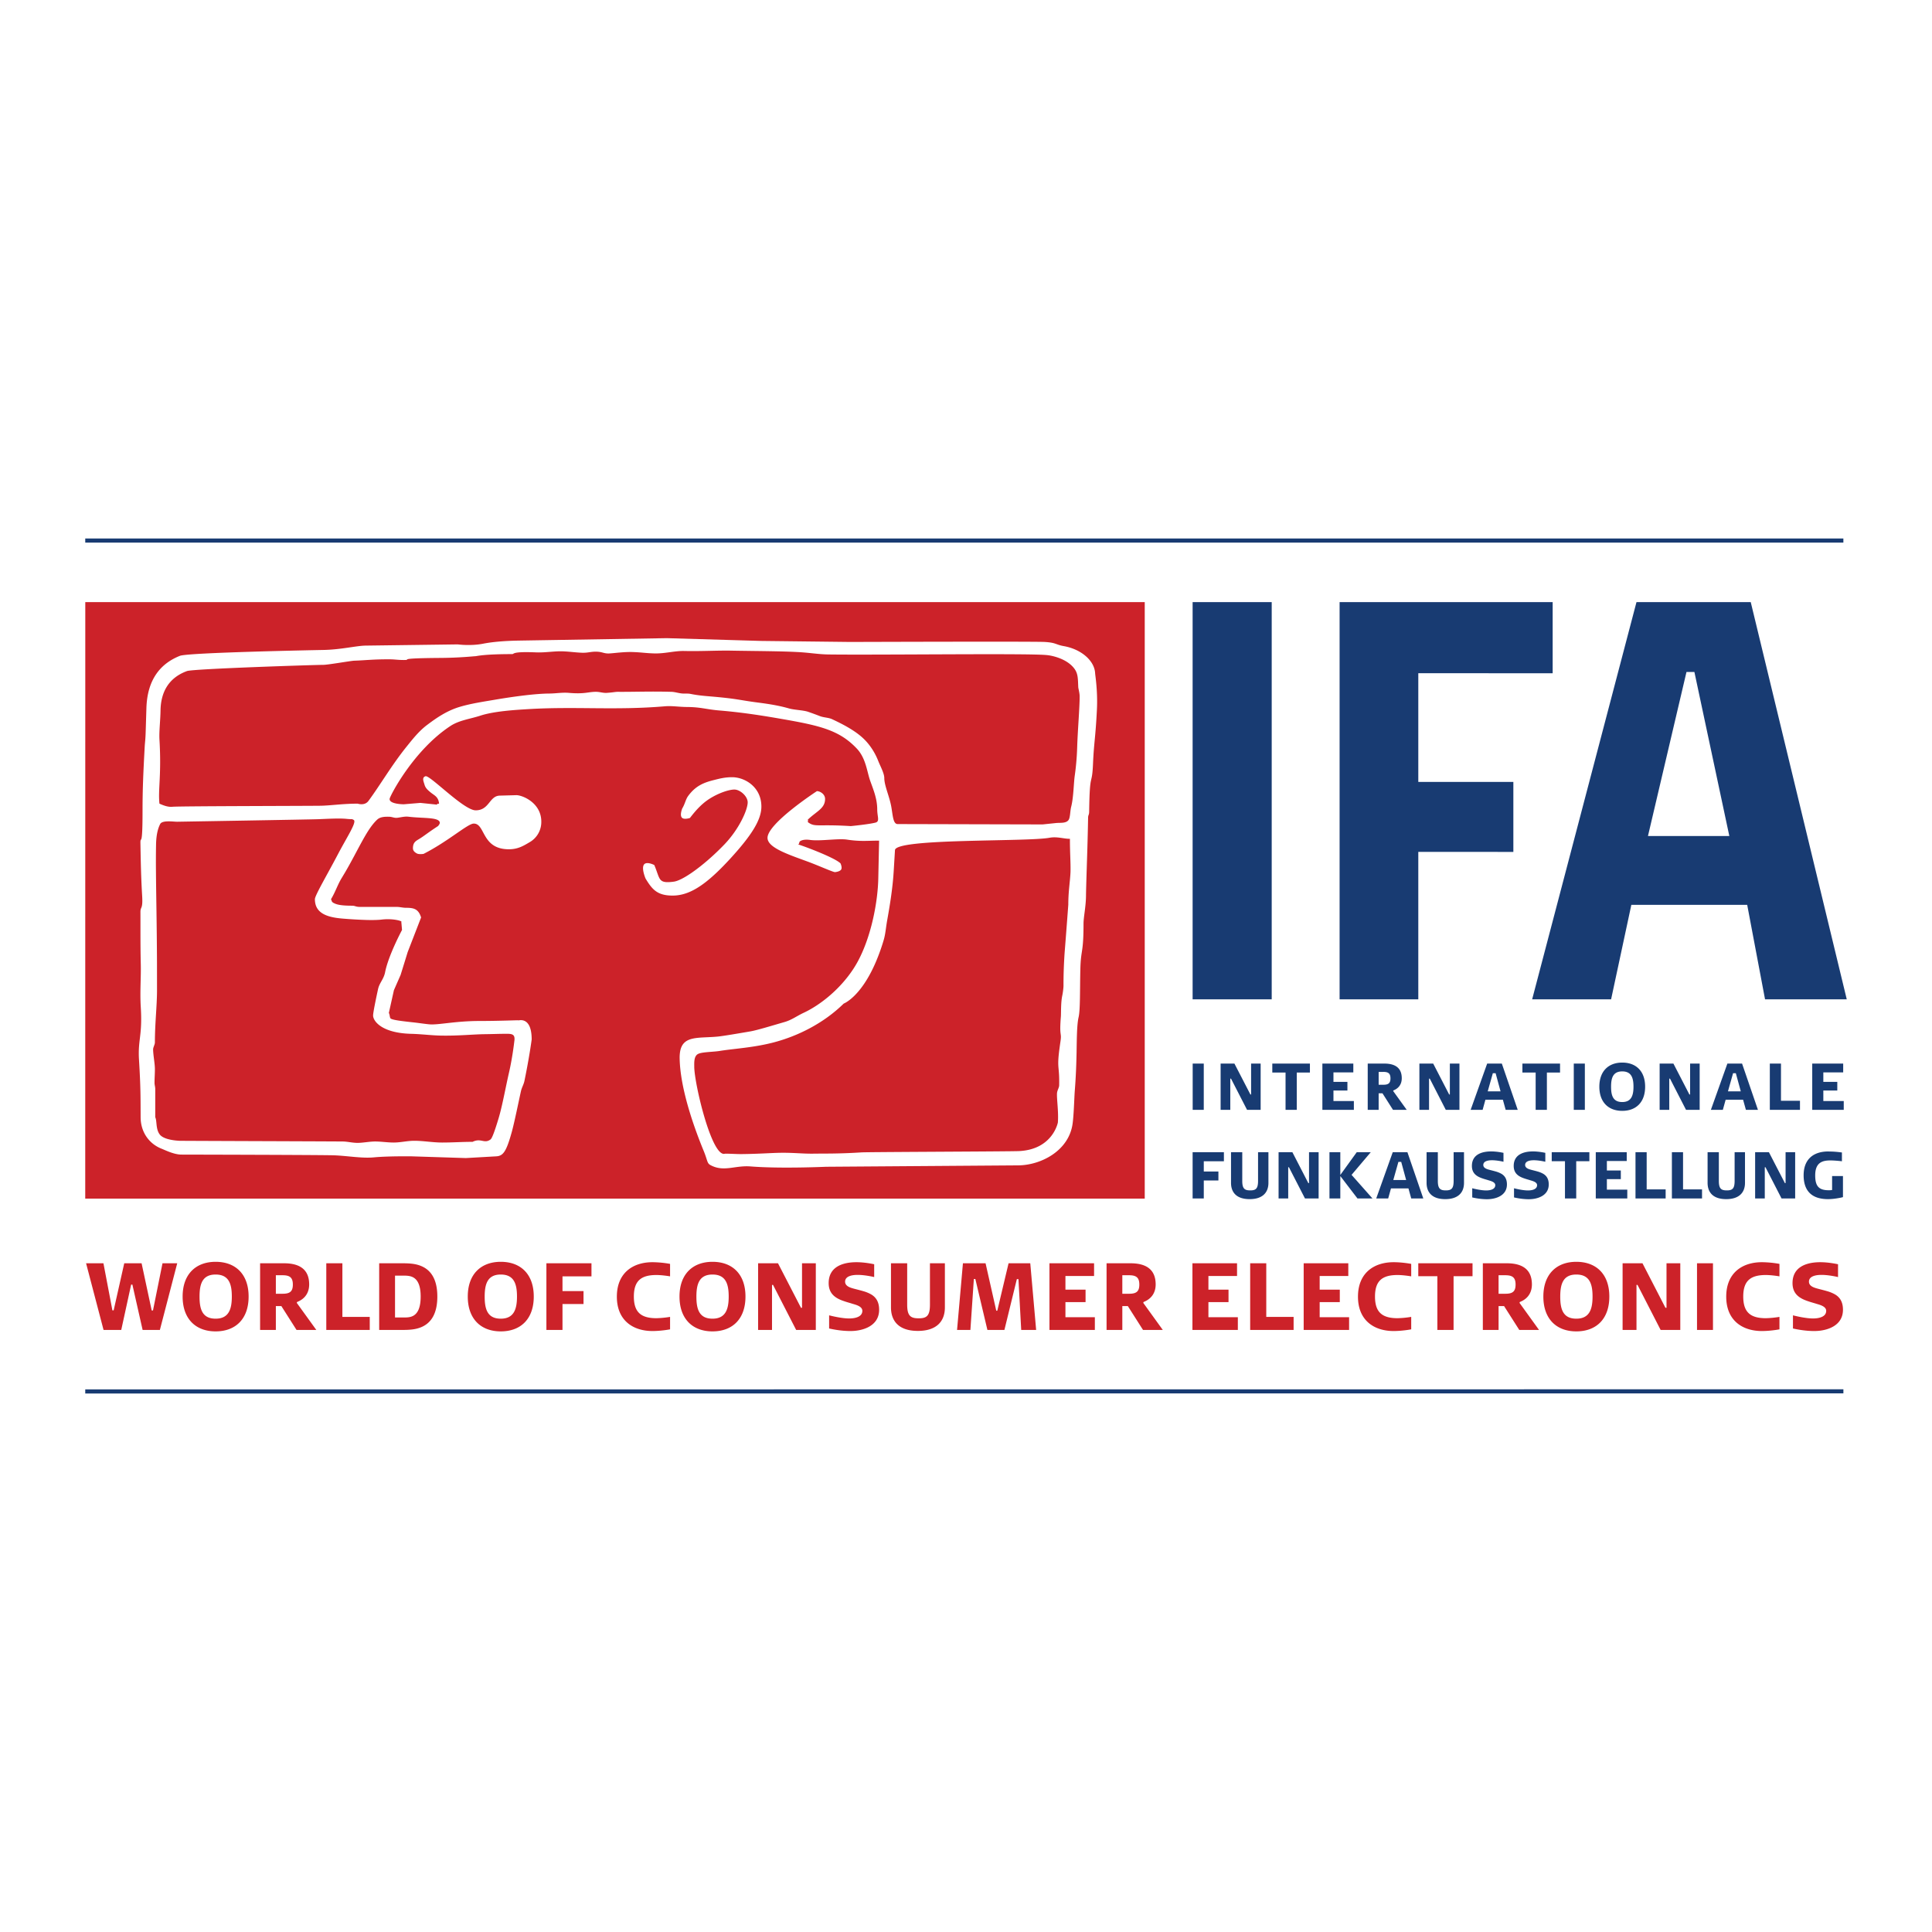 <svg xmlns="http://www.w3.org/2000/svg" width="2500" height="2500" viewBox="0 0 192.756 192.756"><path fill-rule="evenodd" clip-rule="evenodd" fill="#fff" d="M0 0h192.756v192.756H0V0z"/><path d="M8.505 138.622l175.411-.012v.408l-175.411.012v-.408zm0-84.896h175.409v.408H8.505v-.408z" fill="#183b72"/><path fill-rule="evenodd" clip-rule="evenodd" fill="#183b72" d="M120.102 115.86h2.007v-.905h-3.121v4.615h1.114v-1.791h1.459v-.897h-1.459v-1.022zM126.551 118.014v-3.059h-1.035v2.864c0 .771-.223.947-.779.947-.566 0-.797-.176-.797-.947v-2.864h-1.121v3.059c0 .846.443 1.624 1.861 1.624 1.273 0 1.871-.645 1.871-1.624zM130.197 119.57h1.362v-4.615h-.957v3.083h-.071l-1.59-3.083h-1.377v4.615h.961v-3.115h.071l1.601 3.115zM135.434 119.57h1.498l-2.086-2.353 1.916-2.262h-1.399l-1.64 2.271v-2.271h-1.082v4.615h1.082v-2.236l1.711 2.236zM140.799 119.57h1.203l-1.584-4.615h-1.463l-1.648 4.615h1.193l.279-1.003h1.742l.278 1.003zm-1.789-1.841l.51-1.81h.279l.492 1.81h-1.281zM146.064 118.014v-3.059h-1.035v2.864c0 .771-.225.947-.781.947-.562 0-.795-.176-.795-.947v-2.864h-1.123v3.059c0 .846.447 1.624 1.863 1.624 1.274 0 1.871-.645 1.871-1.624zM148.365 119.647c.852 0 1.982-.345 1.982-1.475 0-.555-.225-.864-.541-1.056a2.473 2.473 0 0 0-.543-.227c-.199-.058-.396-.108-.596-.159-.248-.067-.678-.159-.678-.502 0-.429.598-.47.869-.47.484 0 1.049.126 1.145.151v-.889c-.08-.017-.652-.142-1.225-.142-.971 0-1.926.326-1.926 1.448 0 .763.502 1.064 1.09 1.257.191.066.391.117.574.176.221.067.668.176.668.485 0 .453-.58.527-.908.527-.525 0-1.225-.174-1.391-.218v.914c.088.02.732.18 1.48.18zM152.537 119.647c.852 0 1.982-.345 1.982-1.475 0-.555-.225-.864-.541-1.056a2.433 2.433 0 0 0-.543-.227c-.199-.058-.398-.108-.596-.159-.248-.067-.676-.159-.676-.502 0-.429.598-.47.865-.47.486 0 1.053.126 1.148.151v-.889c-.08-.017-.654-.142-1.227-.142-.971 0-1.926.326-1.926 1.448 0 .763.502 1.064 1.092 1.257.189.066.389.117.57.176.223.067.67.176.67.485 0 .453-.582.527-.908.527-.525 0-1.225-.174-1.393-.218v.914c.091.02.735.18 1.483.18zM157.26 115.852h1.312v-.897h-3.756v.897h1.321v3.718h1.123v-3.718zM159.211 119.57h3.144v-.879h-2.037v-1.047h1.391v-.862h-1.391v-.947h1.981v-.88h-3.088v4.615zM163.174 119.57h3.008v-.904h-1.893v-3.711h-1.115v4.615zM166.805 119.57h3.007v-.904h-1.894v-3.711h-1.113v4.615zM174.098 118.014v-3.059h-1.035v2.864c0 .771-.223.947-.779.947-.566 0-.795-.176-.795-.947v-2.864h-1.123v3.059c0 .846.445 1.624 1.861 1.624 1.273 0 1.871-.645 1.871-1.624zM177.744 119.57h1.36v-4.615h-.956v3.083h-.07l-1.594-3.083h-1.375v4.615h.963v-3.115h.071l1.601 3.115zM183.355 119.546c.264-.042.461-.092.518-.109v-2.103h-1.084v1.392a1.75 1.75 0 0 1-.334.025c-1.002 0-1.352-.42-1.352-1.483 0-1.282.709-1.491 1.512-1.491.428 0 1.059.068 1.154.084v-.879c-.09-.009-.678-.093-1.178-.093-.072 0-.281-.017-.541.009-1.314.125-2.102.922-2.102 2.361 0 1.407.668 2.379 2.428 2.379.335 0 .692-.041.979-.092zM118.994 110.729h1.106v-4.615h-1.106v4.615zM124.418 110.729h1.357v-4.615h-.953v3.081h-.07l-1.594-3.081h-1.377v4.615h.965v-3.116h.07l1.602 3.116zM129.379 107.01h1.312v-.896h-3.753v.896h1.322v3.719h1.119v-3.719zM131.934 110.729h3.142v-.878h-2.037v-1.048h1.393v-.863h-1.393v-.946h1.982v-.88h-3.087v4.615zM138.98 110.729h1.369l-1.352-1.876.021-.06c.559-.218.836-.653.836-1.215 0-1.08-.715-1.465-1.742-1.465h-1.654v4.615h1.09v-1.65h.381l1.051 1.651zm-.962-3.786c.486 0 .709.151.709.646 0 .493-.223.637-.709.637h-.469v-1.282h.469v-.001zM144.246 110.729h1.363v-4.615h-.957v3.081h-.07l-1.592-3.081h-1.377v4.615h.963v-3.116h.072l1.598 3.116zM150.221 110.729h1.203l-1.586-4.615h-1.463l-1.648 4.615h1.195l.277-1.005h1.744l.278 1.005zm-1.791-1.843l.51-1.809h.279l.492 1.809h-1.281zM154.334 107.01h1.312v-.896h-3.755v.896h1.322v3.719h1.121v-3.719zM157.016 110.729h1.105v-4.615h-1.105v4.615zM161.85 110.83c1.377 0 2.285-.854 2.285-2.412 0-1.549-.908-2.404-2.285-2.404-1.367 0-2.283.855-2.283 2.404-.001 1.559.915 2.412 2.283 2.412zm0-3.936c.924 0 1.123.662 1.123 1.524 0 .854-.199 1.533-1.123 1.533-.932 0-1.113-.67-1.113-1.524-.001-.856.181-1.533 1.113-1.533zM168.215 110.729h1.361v-4.615h-.955v3.081h-.072l-1.592-3.081h-1.375v4.615h.961v-3.116h.072l1.6 3.116zM174.189 110.729h1.201l-1.584-4.615h-1.465l-1.646 4.615h1.193l.279-1.005h1.742l.28 1.005zm-1.791-1.843l.51-1.809h.277l.494 1.809h-1.281zM176.576 110.729h3.008v-.905h-1.895v-3.71h-1.113v4.615zM180.807 110.729h3.144v-.878h-2.037v-1.048h1.393v-.863h-1.393v-.946h1.981v-.88h-3.088v4.615zM154.91 67.17l-13.406-.002V78.01l9.484.001v6.985l-9.484-.004v14.714h-7.852V60.074l21.258.001v7.095zM118.988 99.706h7.891V60.074h-7.891v39.632zM184.252 99.706l-9.58-39.632h-11.4l-10.41 39.632h7.877l2.02-9.429h11.559l1.781 9.429h8.153zm-11.717-16.299h-8.117l3.842-16.362h.791l3.484 16.362z"/><path fill-rule="evenodd" clip-rule="evenodd" fill="#cc2229" d="M8.509 60.074h105.702v59.511H8.504l.005-59.511zM14.229 132.688h1.722l1.731-6.651h-1.469l-.95 4.708h-.128l-1.008-4.708h-1.731l-1.056 4.696h-.126l-.894-4.696H8.588l1.744 6.651h1.765l.987-4.526h.124l1.021 4.526zM21.513 132.832c1.983 0 3.291-1.229 3.291-3.476 0-2.233-1.307-3.465-3.291-3.465-1.973 0-3.292 1.231-3.292 3.465 0 2.247 1.319 3.476 3.292 3.476zm0-5.672c1.33 0 1.616.954 1.616 2.196 0 1.231-.286 2.209-1.616 2.209-1.343 0-1.605-.966-1.605-2.196-.001-1.232.261-2.209 1.605-2.209zM29.585 132.688h1.973l-1.951-2.703.035-.086c.803-.314 1.204-.942 1.204-1.75 0-1.558-1.031-2.112-2.511-2.112H25.95v6.651h1.572v-2.379h.55l1.513 2.379zm-1.388-5.457c.7 0 1.021.218 1.021.931 0 .712-.321.916-1.021.916h-.675v-1.847h.675zM32.554 132.688h4.336v-1.303h-2.73v-5.348h-1.606v6.651zM42.211 132.326c.803-.41 1.422-1.269 1.422-2.97 0-1.691-.619-2.547-1.422-2.957-.711-.362-1.479-.362-2.259-.362h-2.121v6.651h2.121c.78 0 1.548 0 2.259-.362zm-.918-4.841c.355.229.677.726.677 1.871 0 1.159-.322 1.654-.677 1.883-.355.229-.791.206-1.193.206h-.688v-4.177h.688c.402.001.838-.012 1.193.217zM49.962 132.832c1.983 0 3.292-1.229 3.292-3.476 0-2.233-1.309-3.465-3.292-3.465-1.973 0-3.292 1.231-3.292 3.465.001 2.247 1.32 3.476 3.292 3.476zm0-5.672c1.331 0 1.618.954 1.618 2.196 0 1.231-.287 2.209-1.618 2.209-1.341 0-1.606-.966-1.606-2.196 0-1.232.266-2.209 1.606-2.209zM56.12 127.341h2.891v-1.304h-4.497v6.651h1.606v-2.583h2.098v-1.292H56.12v-1.472zM65.099 132.797c.826 0 1.639-.146 1.754-.169v-1.243a9.727 9.727 0 0 1-1.365.132c-1.515 0-2.248-.579-2.248-2.16 0-1.569.723-2.149 2.248-2.149.527 0 1.238.109 1.365.134v-1.244a10.403 10.403 0 0 0-1.754-.168c-1.938 0-3.555 1.051-3.555 3.44 0 2.377 1.617 3.427 3.555 3.427zM71.086 132.832c1.983 0 3.29-1.229 3.29-3.476 0-2.233-1.306-3.465-3.29-3.465-1.973 0-3.292 1.231-3.292 3.465 0 2.247 1.319 3.476 3.292 3.476zm0-5.672c1.331 0 1.616.954 1.616 2.196 0 1.231-.286 2.209-1.616 2.209-1.342 0-1.606-.966-1.606-2.196-.001-1.232.264-2.209 1.606-2.209zM79.433 132.688h1.961v-6.651h-1.376v4.442h-.103l-2.294-4.442h-1.984v6.651h1.387v-4.491h.104l2.305 4.491zM84.856 132.797c1.227 0 2.855-.495 2.855-2.123 0-.798-.322-1.245-.78-1.522a3.48 3.48 0 0 0-.781-.326c-.287-.084-.572-.156-.859-.23-.354-.096-.975-.229-.975-.724 0-.615.86-.676 1.25-.676.7 0 1.514.182 1.652.218v-1.28c-.114-.023-.94-.204-1.766-.204-1.399 0-2.775.471-2.775 2.088 0 1.099.721 1.534 1.571 1.811.275.097.562.169.825.255.322.095.964.252.964.697 0 .654-.837.762-1.309.762-.757 0-1.765-.253-2.006-.312v1.313c.127.023 1.055.253 2.134.253zM94.271 130.444v-4.407h-1.49v4.128c0 1.111-.32 1.364-1.124 1.364-.816 0-1.147-.253-1.147-1.364v-4.128h-1.617v4.407c0 1.218.643 2.341 2.683 2.341 1.836 0 2.695-.929 2.695-2.341zM100.625 126.037l-1.125 4.732h-.102l-1.068-4.732h-2.258l-.586 6.651h1.331l.345-5.083h.149l1.203 5.083h1.697l1.24-5.069h.16l.276 5.069h1.49l-.586-6.651h-2.166zM104.705 132.688h4.529v-1.268h-2.935v-1.508h2.008v-1.243h-2.008v-1.365h2.857v-1.267h-4.451v6.651zM114.039 132.688h1.973l-1.951-2.703.035-.086c.803-.314 1.205-.942 1.205-1.75 0-1.558-1.033-2.112-2.512-2.112h-2.387v6.651h1.572v-2.379h.551l1.514 2.379zm-1.389-5.457c.699 0 1.021.218 1.021.931 0 .712-.322.916-1.021.916h-.676v-1.847h.676zM118.969 132.688h4.531v-1.268h-2.936v-1.508h2.006v-1.243h-2.006v-1.365h2.856v-1.267h-4.451v6.651zM124.73 132.688h4.334v-1.303h-2.728v-5.348h-1.606v6.651zM130.068 132.688h4.532v-1.268h-2.936v-1.508h2.008v-1.243h-2.008v-1.365h2.856v-1.267h-4.452v6.651zM139.041 132.797c.826 0 1.641-.146 1.756-.169v-1.243a9.745 9.745 0 0 1-1.365.132c-1.514 0-2.248-.579-2.248-2.16 0-1.569.723-2.149 2.248-2.149.527 0 1.238.109 1.365.134v-1.244c-.115-.023-.93-.168-1.756-.168-1.938 0-3.555 1.051-3.555 3.44 0 2.377 1.618 3.427 3.555 3.427zM145.023 127.328h1.891v-1.291h-5.412v1.291h1.904v5.36h1.617v-5.36zM151.578 132.688h1.971l-1.949-2.703.037-.086c.801-.314 1.201-.942 1.201-1.75 0-1.558-1.031-2.112-2.512-2.112h-2.383v6.651h1.57v-2.379h.549l1.516 2.379zm-1.389-5.457c.701 0 1.021.218 1.021.931 0 .712-.32.916-1.021.916h-.676v-1.847h.676zM157.27 132.832c1.986 0 3.293-1.229 3.293-3.476 0-2.233-1.307-3.465-3.293-3.465-1.971 0-3.289 1.231-3.289 3.465-.001 2.247 1.318 3.476 3.289 3.476zm0-5.672c1.332 0 1.619.954 1.619 2.196 0 1.231-.287 2.209-1.619 2.209-1.34 0-1.604-.966-1.604-2.196 0-1.232.264-2.209 1.604-2.209zM165.682 132.688h1.961v-6.651h-1.375v4.442h-.106l-2.291-4.442h-1.984v6.651h1.386v-4.491h.104l2.305 4.491zM169.311 132.688h1.593v-6.651h-1.593v6.651zM175.783 132.797c.826 0 1.639-.146 1.754-.169v-1.243a9.671 9.671 0 0 1-1.363.132c-1.514 0-2.25-.579-2.25-2.16 0-1.569.725-2.149 2.25-2.149.527 0 1.238.109 1.363.134v-1.244a10.403 10.403 0 0 0-1.754-.168c-1.939 0-3.557 1.051-3.557 3.44.001 2.377 1.618 3.427 3.557 3.427zM181.018 132.797c1.229 0 2.855-.495 2.855-2.123 0-.798-.32-1.245-.779-1.522a3.52 3.52 0 0 0-.781-.326c-.285-.084-.572-.156-.859-.23-.355-.096-.975-.229-.975-.724 0-.615.861-.676 1.25-.676.701 0 1.514.182 1.652.218v-1.28c-.113-.023-.941-.204-1.768-.204-1.398 0-2.773.471-2.773 2.088 0 1.099.723 1.534 1.57 1.811.275.097.561.169.826.255.32.095.963.252.963.697 0 .654-.838.762-1.307.762-.758 0-1.768-.253-2.008-.312v1.313c.126.023 1.055.253 2.134.253z"/><path d="M14.075 87.03c-.024-.749-.043-1.615-.064-2.845-.02-1.01.21.759.21-3.281 0-2.202.079-3.859.211-6.32.034-.634.077-.693.104-1.624l.071-2.312c.087-2.897 1.438-4.46 3.343-5.216.818-.326 13.415-.567 14.378-.588 1.69-.034 3.246-.42 4.152-.432l9.189-.121s1.282.176 2.534-.07c1.408-.275 3.092-.3 3.662-.311l14.677-.241 9.363.276 8.941.103s18.336-.062 19.383 0c1.162.07 1.094.272 1.902.414 1.758.311 3.08 1.467 3.131 2.73.008.185.271 1.754.176 3.626-.139 2.796-.297 3.261-.387 5.353-.105 2.451-.328.566-.387 4.836-.006.319-.102.285-.105.585-.037 2.103-.1 3.949-.148 5.438-.029.961-.055 1.771-.062 2.403-.016 1.052-.246 2.072-.246 2.729 0 2.614-.201 2.568-.287 3.848-.014.207-.025.451-.031.746-.049 2.042 0 3.972-.174 4.731-.17.722-.178 2.108-.201 3.504l-.012.502c-.045 1.982-.166 3.277-.176 3.453-.051.795-.092 2.331-.211 3.179-.387 2.729-3.201 4.129-5.42 4.144l-19.174.139s-4.505.207-7.531-.033c-1.562-.125-2.681.591-4.014-.139-.343-.189-.271-.453-.668-1.416-.88-2.142-2.338-6.108-2.395-9.223a3.75 3.75 0 0 1 .034-.605c.249-1.717 1.825-1.39 3.734-1.57.626-.06 2.251-.345 3.272-.517.691-.117 2.187-.581 3.415-.934.743-.214 1.192-.585 1.935-.933 1.643-.771 3.597-2.328 4.928-4.352.143-.218.279-.442.41-.679 1.413-2.564 2.042-6.091 2.089-8.336l.014-.644.068-3.156c-1.172 0-1.84.104-3.213-.104-.869-.132-2.676.172-3.663.035-.454-.064-.827-.012-1.019.137-.108.085-.036.277-.193.31.326.075 3.62 1.284 4.237 1.889 0 0 .183.391.074.599-.123.237-.634.276-.634.276-.265-.033-1.626-.649-2.675-1.037-1.921-.709-4.047-1.392-4.047-2.382 0-1.454 4.928-4.662 4.928-4.662.307 0 .815.289.815.78 0 .964-.868 1.229-1.735 2.079.085.057-.027.199.039.248.703.518.917.172 4.26.381 0 0 1.795-.173 2.463-.347.458-.118.177-.589.177-1.312 0-1.08-.393-1.991-.704-2.867-.321-.903-.422-2.244-1.337-3.211-1.721-1.819-3.626-2.28-7.392-2.936-1.67-.291-3.837-.657-6.337-.864-1.26-.105-1.829-.335-3.167-.345-.898-.006-1.516-.135-2.289-.068-4.893.414-8.835 0-13.517.275-1.372.082-3.485.208-4.857.657-1.021.334-2.108.452-2.992 1.036-3.699 2.44-6.019 6.979-6.055 7.253-.069.552 1.41.552 1.41.552l1.654-.138 1.668.174c-.016-.169.212-.023.196-.14-.095-.695-.483-.767-.914-1.141-.167-.143-.437-.363-.528-.69-.092-.326-.303-.74.092-.863.437-.139 3.812 3.401 5.005 3.401 1.368 0 1.353-1.438 2.4-1.467l1.644-.045c.579-.016 2.504.737 2.504 2.645a2.32 2.32 0 0 1-1.191 2.062c-.557.328-1.125.691-2.042.691-2.752 0-2.332-2.564-3.506-2.564-.598 0-2.523 1.758-5.006 3.023 0 0-.443.079-.674-.044-.224-.12-.388-.273-.388-.519 0-.585.292-.723.636-.932.508-.312.808-.587 1.864-1.277 0 0 .217-.223.176-.381-.138-.521-1.653-.379-3.096-.552-.412-.049-.751.058-1.127.103-.332.042-.496-.097-.844-.103-.377-.007-.858-.001-1.162.276-1.053.957-1.9 3.025-3.211 5.264l-.344.573c-.409.665-.626 1.391-1.074 2.127.111.109.009.224.265.36.252.133.6.276 1.831.276.333 0 .364.12.795.12h3.658c.321 0 .623.086.897.088.725.005 1.267.04 1.549.966l-1.338 3.454-.314 1.017-.392 1.264-.667 1.52-.506 2.274c.09.131.08.396.154.523.099.169 1.104.286 2.288.415.514.055 1.123.151 1.602.195.897.08 2.576-.334 5.016-.334 1.945 0 3.902-.086 3.872-.068-.246.136 1.319-.656 1.319 1.913 0 0-.063.481-.193 1.279-.12.727-.294 1.72-.528 2.85-.076.371-.266.655-.351 1.037-.221.986-.652 3.125-.917 4.075-.546 1.974-.867 2.38-1.548 2.418l-3.028.173-5.42-.173s-2.324-.033-3.767.104c-1.212.115-2.747-.174-4.047-.207-1.526-.042-15.153-.071-15.153-.071-.741-.002-1.619-.448-1.972-.586-1.228-.482-2.091-1.639-2.091-3.153-.009-1.791.014-2.855-.16-5.688a9.477 9.477 0 0 1-.023-.778c.017-1.436.349-2.043.197-4.505-.096-1.56.036-2.945 0-4.317l-.003-.161c-.039-1.662-.025-3.323-.03-5.021-.003-.552.245-.241.175-1.52a87.149 87.149 0 0 1-.112-2.435zm92.728.001c.029-.874-.057-1.846-.057-3.346-.553.025-1.256-.245-2.027-.103-2.297.426-15.352.038-15.427 1.234l-.129 2.126-.006.087c-.109 1.698-.39 3.379-.645 4.805-.131.731-.167 1.358-.346 1.956a20.205 20.205 0 0 1-.798 2.221c-1.507 3.495-3.19 4.116-3.19 4.116-1.996 1.959-4.56 3.236-6.979 3.872-2.022.53-3.947.62-5.377.851-.441.071-1.014.09-1.484.145-.281.033-.525.076-.681.153-.444.214-.391.911-.391 1.274 0 1.683 1.768 9.15 3.077 8.68.565 0 1.169.047 1.648.042 1.756-.02 2.903-.115 3.902-.13 1.265-.016 2.238.101 3.208.088 1.137-.019 2.506.022 4.855-.128.654-.043 14.891-.086 15.729-.13 3.352-.168 3.859-2.85 3.859-2.85.08-1.071-.111-2.24-.088-2.891.012-.307.211-.572.217-.81.039-1.881-.207-1.64-.016-3.302.035-.293.082-.646.146-1.079.145-.973-.133-.393.043-2.511.021-.378-.008-1.379.131-2.04.104-.493.129-.954.129-.979s-.01-1.057.055-2.372c.02-.381.041-.788.076-1.199.172-2.167.348-4.552.348-4.552-.001-1.33.175-2.265.218-3.228zm-37.728-.001c.987-.687 2.152-1.687 3.225-2.809 1.463-1.536 2.297-3.44 2.297-4.17 0-.604-.752-1.278-1.331-1.278-.531 0-1.624.354-2.57.98-.737.489-1.329 1.159-1.859 1.854 0 0-.536.183-.771 0-.294-.23 0-.945 0-.945.284-.469.336-.9.591-1.248.733-.996 1.532-1.326 2.515-1.575.562-.142 1.121-.297 1.863-.297 1.311 0 2.928 1.003 2.928 2.93 0 1.329-.989 2.89-3.143 5.236-.458.497-.886.937-1.292 1.322-1.721 1.637-3.055 2.322-4.424 2.322-1.542 0-2.042-.624-2.697-1.7 0 0-.126-.293-.2-.624-.081-.368-.096-.78.2-.887.325-.12.871.162.871.162.119.278.205.521.277.727.297.837.38 1.106 1.671.933.419-.056 1.078-.397 1.849-.933zm-36.33 0c.315-.577.657-1.204.993-1.844.888-1.691 1.898-3.196 1.547-3.384-.243-.13-.104-.042-.703-.103-.755-.078-2.066.006-2.851.033-.931.034-14.042.252-14.042.252-.364.007-1.499-.182-1.708.231-.225.439-.393 1.074-.411 2.037a93.699 93.699 0 0 0-.009 2.777c.017 2.278.083 5.034.101 8.981l.003 2.817c-.003 1.564-.21 3.258-.211 5.183-.001.215-.177.469-.177.69 0 .087.005.186.013.289.041.525.164 1.205.164 1.68 0 .483-.036.874-.036 1.381 0 .182.071.4.071.586v2.832c.186.368.032 1.189.457 1.729.316.4 1.156.581 1.972.62.201.009 13.688.051 16.279.07.462.003.958.138 1.479.138.518 0 1.198-.139 1.759-.138.591.001 1.238.105 1.865.104.675-.003 1.335-.175 2.041-.175.91.002 1.841.175 2.78.175 1.049 0 1.968-.07 3.029-.07.847-.415 1.159.23 1.794-.241.151-.112.429-.865.811-2.143.364-1.219.694-3.073 1.02-4.489.171-.737.299-1.476.388-2.055.1-.65.149-1.092.149-1.092.127-.827-.297-.763-1.17-.757-.471.005-1.214.031-1.759.036-1.129.009-2.708.18-4.471.139-.924-.023-1.898-.15-2.887-.175-2.985-.075-3.836-1.312-3.8-1.864.021-.342.245-1.45.492-2.592.136-.632.567-.985.705-1.691.059-.305.154-.643.268-.987.433-1.3 1.161-2.743 1.42-3.228l-.07-.793c.161-.096-.844-.38-1.97-.242-.438.053-1.147.052-1.617.035a44.571 44.571 0 0 1-2.326-.139c-1.55-.134-2.709-.552-2.709-1.934-.002-.252.586-1.323 1.327-2.679zm71.691-21.673c.561.049 2.025.374 2.752 1.352.369.499.354.983.389 1.83 0 .121.139.59.139.932.006 1.101-.193 3.358-.246 5.078a25.927 25.927 0 0 1-.246 2.868c-.1.692-.115 2.155-.352 3.073-.115.442-.084 1.107-.281 1.347-.268.326-.84.235-1.23.277l-1.34.139-14.457-.036c-.454 0-.479-.787-.633-1.691-.182-1.06-.705-2.138-.705-2.902 0-.473-.415-1.222-.599-1.692-.287-.739-.768-1.569-1.479-2.245-.771-.733-1.848-1.336-3.131-1.934-.362-.168-.829-.154-1.231-.312a29.528 29.528 0 0 0-1.16-.424c-.477-.165-1.378-.184-1.905-.335-.972-.282-1.997-.446-3.097-.588-1.938-.249-1.971-.379-4.857-.622-.708-.059-1.175-.105-1.865-.24-.252-.05-.385-.026-.74-.036-.373-.009-.807-.163-1.161-.172-2.159-.061-3.59.012-5.385 0-.2-.001-.528.07-1.092.104-.354.021-.668-.098-1.02-.104-.808-.013-1.126.243-2.746.104-.682-.059-1.221.061-2.007.068-1.229.008-3.267.256-5.42.623-1.145.195-2.31.367-3.415.691-1.314.384-2.345 1.1-3.274 1.795-.829.619-1.446 1.406-2.04 2.142-1.492 1.843-2.64 3.834-3.837 5.457-.384.522-1.056.277-1.09.277-1.474 0-2.665.188-3.661.207-1.216.022-14.097.035-14.802.103-.463.046-.915-.139-1.302-.31-.155-1.373.211-2.833 0-6.39-.047-.783.091-1.919.106-2.901.028-1.876.844-3.281 2.639-3.938.636-.232 12.916-.621 13.604-.621.483 0 2.81-.415 3.1-.415.997-.03 1.872-.144 3.482-.137.511 0 .797.062 1.34.068 1.205.016-1.127-.172 3.835-.207 1.789-.013 3.177-.159 3.416-.172.137 0 .749-.208 3.66-.208.247 0-.105-.275 2.395-.173.904.038 1.818-.136 2.675-.103.648.024 1.278.115 1.9.139.623.022.882-.125 1.479-.105.599.021.729.212 1.303.173.527-.034 1.434-.163 2.252-.138.926.029 1.324.116 2.184.138 1.081.028 2.007-.264 2.991-.242 1.726.038 3.268-.061 4.716-.034 2.464.044 4.795.046 6.547.137 1.269.066 2.101.228 3.099.243 4.962.068 20.027-.13 21.803.062z" fill-rule="evenodd" clip-rule="evenodd" fill="#fff"/></svg>